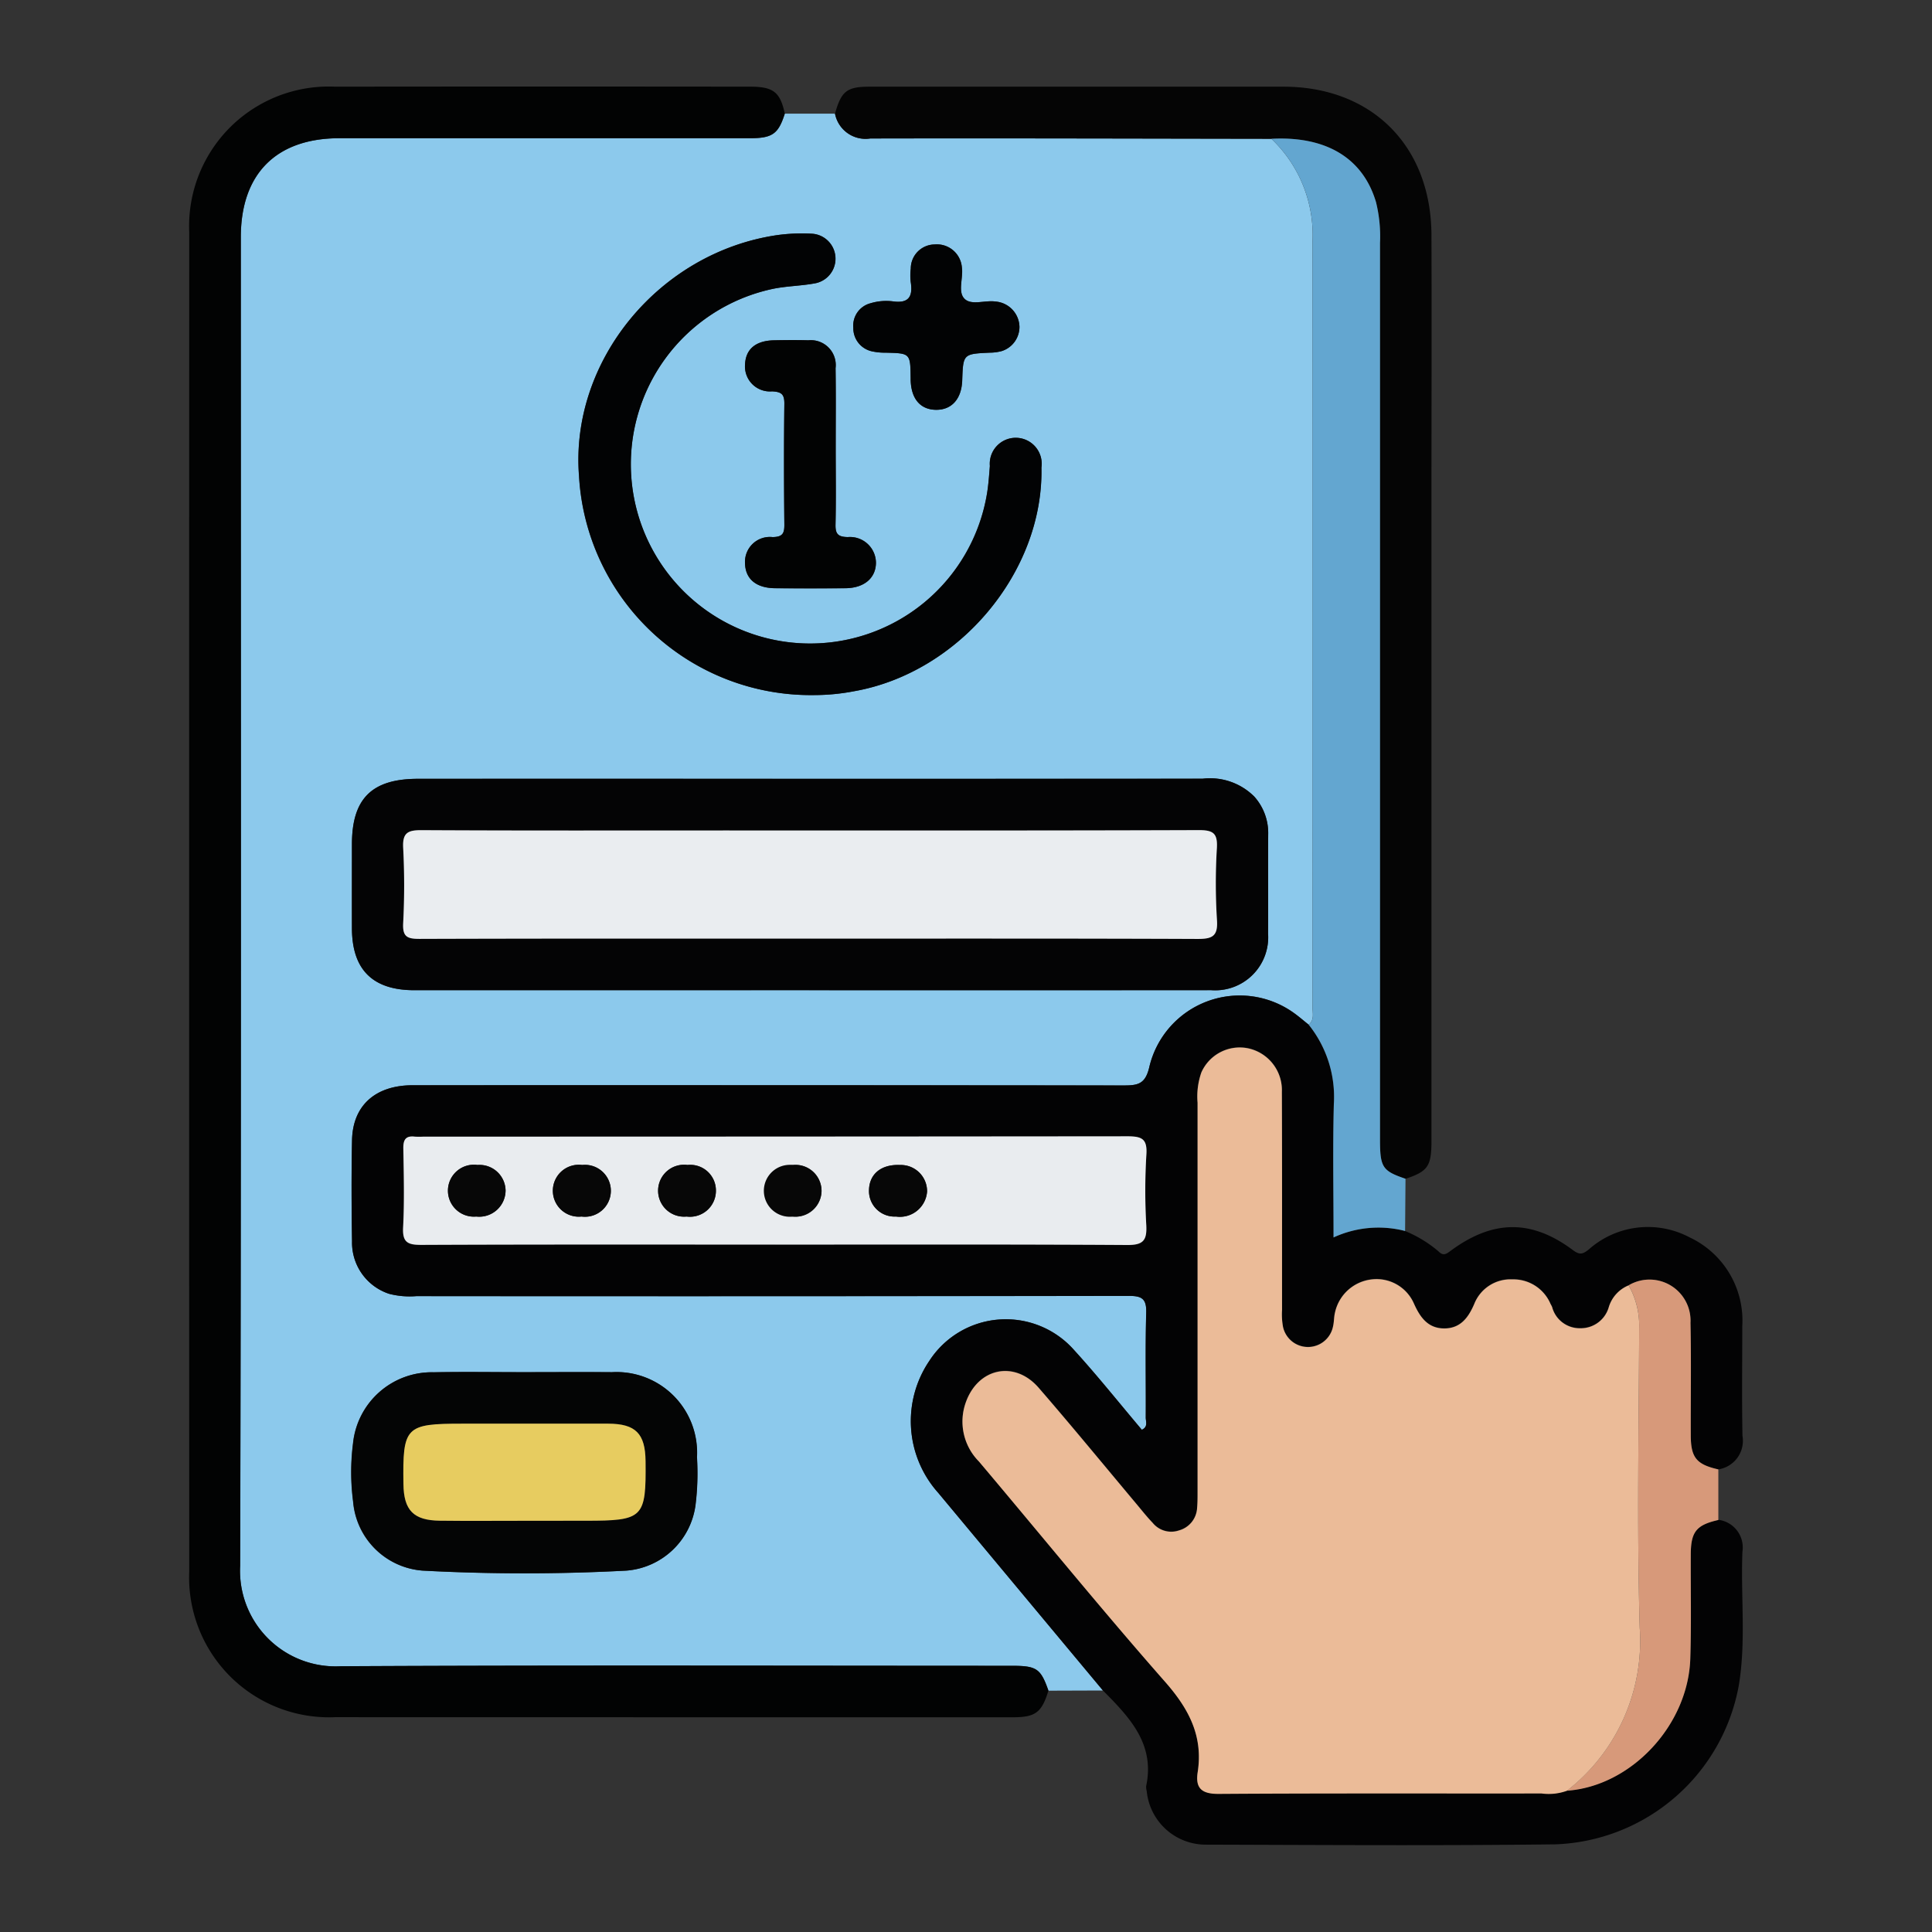 <svg xmlns="http://www.w3.org/2000/svg" xmlns:xlink="http://www.w3.org/1999/xlink" width="133.918" height="133.918" viewBox="0 0 133.918 133.918">
  <rect x="0" y="0" width="133.918" height="133.918" fill="#333333" stroke="none"/>
  <defs>
    <clipPath id="clip-path">
      <rect id="Rectángulo_36656" data-name="Rectángulo 36656" width="133.918" height="133.918" fill="#fff" stroke="#707070" stroke-width="1"/>
    </clipPath>
  </defs>
  <g id="Grupo_85916" data-name="Grupo 85916" clip-path="url(#clip-path)">
    <g id="Grupo_85917" data-name="Grupo 85917" transform="translate(-1051.302 -704.344)">
      <path id="Trazado_127749" data-name="Trazado 127749" d="M1131.624,823.572l-3.776.013c-.54-1.531-.814-1.723-2.537-1.723-15.511,0-31.023-.05-46.534.031a6.622,6.622,0,0,1-6.956-6.955c.083-30.7.045-61.406.047-92.109,0-4.39,2.458-6.852,6.836-6.852q14.222,0,28.444,0c1.569,0,1.979-.3,2.427-1.705l3.475,0a2.156,2.156,0,0,0,2.45,1.721c9.267-.02,18.536.008,27.8.021a9.2,9.2,0,0,1,2.849,7.152q.021,26.516,0,53.031c0,.417.148.885-.265,1.221-.339-.271-.666-.557-1.019-.809a6.436,6.436,0,0,0-10.013,3.695c-.271,1.228-.778,1.327-1.792,1.326q-24.638-.035-49.276-.014c-2.584,0-4.155,1.4-4.207,3.8-.05,2.34-.039,4.682,0,7.022a3.735,3.735,0,0,0,2.563,3.634,5.668,5.668,0,0,0,1.886.163q24.7,0,49.4-.017c.919,0,1.228.214,1.2,1.174-.069,2.418-.016,4.839-.032,7.259,0,.277.175.642-.271.847-1.558-1.842-3.064-3.735-4.69-5.518a6.314,6.314,0,0,0-10.048.754,7.447,7.447,0,0,0,.625,9.136Q1125.914,816.723,1131.624,823.572Zm-20.357-48.542q13.923,0,27.847,0a3.675,3.675,0,0,0,3.957-3.913c.015-2.3-.009-4.6.008-6.9a3.779,3.779,0,0,0-.969-2.61,4.34,4.34,0,0,0-3.578-1.234q-15.768.018-31.536.007-11.424,0-22.848,0c-3.2,0-4.578,1.371-4.58,4.537,0,1.944-.006,3.887,0,5.831.01,2.868,1.442,4.285,4.328,4.285Q1097.582,775.031,1111.267,775.029Zm.36-20.455a14.759,14.759,0,0,0,2.763-.272c7.271-1.292,13.12-8.279,12.966-15.5a1.8,1.8,0,1,0-3.574-.11c-.051.631-.091,1.265-.194,1.888a12.427,12.427,0,1,1-14.915-14.151c1-.217,2.048-.215,3.055-.411a1.736,1.736,0,0,0-.234-3.423,12.538,12.538,0,0,0-2.491.1c-8.161,1.216-14.313,8.719-13.7,16.668A16.094,16.094,0,0,0,1111.627,754.574Zm-20.1,46.933c-2.1,0-4.2-.034-6.3.008a5.485,5.485,0,0,0-5.591,4.937,15.771,15.771,0,0,0,.008,4.03,5.231,5.231,0,0,0,4.817,4.781,132.955,132.955,0,0,0,14.129,0,5.248,5.248,0,0,0,4.786-4.547,17.942,17.942,0,0,0,.1-3.319,5.584,5.584,0,0,0-5.9-5.888C1095.567,801.492,1093.546,801.506,1091.526,801.507Zm21.574-64.121c0-1.824.019-3.647-.007-5.47a1.727,1.727,0,0,0-1.889-1.936c-.792-.026-1.586-.019-2.378,0-1.278.026-1.971.62-2.008,1.692a1.731,1.731,0,0,0,1.871,1.848c.669.031.862.207.854.877-.036,2.774-.031,5.549,0,8.324.006.617-.09.891-.814.9a1.723,1.723,0,0,0-1.912,1.8c.018,1.1.765,1.733,2.089,1.743q2.438.02,4.876,0c1.286-.011,2.1-.7,2.11-1.754a1.8,1.8,0,0,0-1.952-1.79c-.686-.015-.866-.221-.85-.882C1113.129,740.954,1113.1,739.17,1113.1,737.386Zm12.737-8.35a1.8,1.8,0,0,0-1.651-1.742c-.736-.109-1.686.289-2.162-.2s-.067-1.438-.176-2.177a1.737,1.737,0,0,0-1.884-1.581,1.672,1.672,0,0,0-1.657,1.68,3.888,3.888,0,0,0,0,.948c.151,1-.151,1.475-1.254,1.315a3.743,3.743,0,0,0-1.524.13,1.6,1.6,0,0,0-1.205,1.7,1.64,1.64,0,0,0,1.3,1.637,4.181,4.181,0,0,0,.941.092c1.712.041,1.712.038,1.734,1.763,0,.04,0,.079,0,.119.029,1.311.668,2.067,1.757,2.078s1.771-.756,1.816-2.037c.065-1.839.065-1.836,1.916-1.924a3.2,3.2,0,0,0,.82-.109A1.758,1.758,0,0,0,1125.838,729.036Z" transform="translate(-3.871 -2.05)" fill="#8cc9ec"/>
      <path id="Trazado_127750" data-name="Trazado 127750" d="M1140.095,890.61q-5.71-6.849-11.418-13.7a7.447,7.447,0,0,1-.625-9.135,6.314,6.314,0,0,1,10.048-.754c1.625,1.783,3.131,3.677,4.69,5.518.446-.205.27-.57.271-.847.016-2.42-.037-4.841.032-7.259.028-.961-.281-1.176-1.2-1.174q-24.7.04-49.4.017a5.666,5.666,0,0,1-1.885-.163,3.735,3.735,0,0,1-2.563-3.634c-.037-2.34-.048-4.682,0-7.021.052-2.4,1.623-3.8,4.207-3.8q24.638-.008,49.276.014c1.013,0,1.52-.1,1.792-1.326a6.436,6.436,0,0,1,10.013-3.695c.352.252.68.539,1.019.809a8,8,0,0,1,1.745,5.5c-.081,3.034-.021,6.072-.021,9.247a7.433,7.433,0,0,1,4.958-.448,8.628,8.628,0,0,1,2.306,1.4c.354.365.557.194.88-.044,2.926-2.15,5.594-2.17,8.465-.021.465.348.682.264,1.08-.05a6.172,6.172,0,0,1,6.987-.847,6.368,6.368,0,0,1,3.659,6.159c0,2.533-.035,5.067.014,7.6a2.006,2.006,0,0,1-1.677,2.328c-1.51-.341-1.9-.813-1.91-2.347-.01-2.6.036-5.21-.02-7.814a2.843,2.843,0,0,0-4.288-2.6,2.37,2.37,0,0,0-1.381,1.533,2.018,2.018,0,0,1-1.98,1.429,1.975,1.975,0,0,1-1.941-1.476,2.258,2.258,0,0,0-.109-.211,2.793,2.793,0,0,0-2.646-1.7,2.7,2.7,0,0,0-2.639,1.7c-.406.95-.954,1.689-2.05,1.7-1.156.015-1.708-.764-2.144-1.747a2.825,2.825,0,0,0-2.9-1.653,2.942,2.942,0,0,0-2.563,2.31c-.073.306-.058.633-.131.94a1.771,1.771,0,0,1-3.47.042,4.79,4.79,0,0,1-.067-1.181c0-5.038.009-10.075-.013-15.113a2.96,2.96,0,0,0-2.354-3.017,2.91,2.91,0,0,0-3.224,1.672,5.046,5.046,0,0,0-.264,2.1q0,13.447,0,26.894c0,.4,0,.795-.032,1.188a1.707,1.707,0,0,1-1.255,1.565,1.656,1.656,0,0,1-1.827-.524c-.412-.428-.779-.9-1.162-1.354-2.244-2.672-4.455-5.373-6.741-8.01-1.668-1.923-4.21-1.377-5.055,1.032a3.926,3.926,0,0,0,.911,4.07c4.3,5.091,8.5,10.267,12.9,15.267,1.654,1.88,2.657,3.766,2.269,6.281-.172,1.118.287,1.511,1.463,1.5,7.458-.05,14.916-.023,22.373-.031a3.7,3.7,0,0,0,1.754-.184c4.437-.306,8.408-4.516,8.557-9.161.078-2.413.021-4.831.034-7.247.008-1.548.393-2.014,1.91-2.359a1.933,1.933,0,0,1,1.669,2.214c-.126,3.084.26,6.185-.25,9.255a13.416,13.416,0,0,1-12.683,11.026c-8.085.1-16.173.046-24.259.022a4.109,4.109,0,0,1-4.1-3.709,1.133,1.133,0,0,1-.039-.353C1143.716,894.3,1141.916,892.45,1140.095,890.61Zm-22.718-30.9c8.133,0,16.267-.027,24.4.031,1.142.008,1.37-.351,1.319-1.381a41.715,41.715,0,0,1,.007-4.877c.074-1.094-.3-1.277-1.311-1.276q-24.4.049-48.8.023a4.948,4.948,0,0,1-.594,0c-.641-.079-.807.218-.8.823.032,1.824.079,3.653-.015,5.473-.054,1.047.331,1.212,1.273,1.207C1101.031,859.69,1109.2,859.705,1117.377,859.705Z" transform="translate(-12.342 -69.088)" fill="#030304"/>
      <path id="Trazado_127751" data-name="Trazado 127751" d="M1105.7,712.218c-.447,1.41-.858,1.705-2.426,1.705q-14.222,0-28.444,0c-4.377,0-6.836,2.463-6.836,6.853,0,30.7.036,61.406-.047,92.109a6.622,6.622,0,0,0,6.956,6.955c15.511-.081,31.023-.032,46.534-.031,1.723,0,2,.192,2.537,1.723-.461,1.51-.89,1.846-2.455,1.846q-23.5,0-47-.006a9.7,9.7,0,0,1-10.1-10.12q-.014-46.4,0-92.8a9.678,9.678,0,0,1,10.1-10.1q14.4-.017,28.794,0C1104.909,710.354,1105.382,710.731,1105.7,712.218Z" fill="#020303"/>
      <path id="Trazado_127752" data-name="Trazado 127752" d="M1188.509,713.964c-9.268-.013-18.536-.041-27.8-.021a2.156,2.156,0,0,1-2.45-1.721c.439-1.565.821-1.87,2.406-1.87q14.332,0,28.662,0c6.148,0,10.256,4.11,10.276,10.3.021,6.3,0,12.606,0,18.908q0,21.941,0,43.881c0,1.746-.252,2.1-1.8,2.614-1.607-.547-1.768-.79-1.768-2.748q0-31.058,0-62.115a9.884,9.884,0,0,0-.276-2.829C1194.86,715.306,1192.306,713.762,1188.509,713.964Z" transform="translate(-49.078 0)" fill="#050505"/>
      <path id="Trazado_127753" data-name="Trazado 127753" d="M1221.682,717.91c3.8-.2,6.351,1.341,7.252,4.394a9.883,9.883,0,0,1,.276,2.829q0,31.058,0,62.115c0,1.958.16,2.2,1.768,2.748q-.014,1.809-.029,3.618a7.432,7.432,0,0,0-4.958.448c0-3.175-.06-6.213.021-9.247a8,8,0,0,0-1.745-5.5c.413-.335.265-.8.265-1.22q.01-26.516,0-53.031A9.2,9.2,0,0,0,1221.682,717.91Z" transform="translate(-82.252 -3.945)" fill="#63a6d0"/>
      <path id="Trazado_127754" data-name="Trazado 127754" d="M1275.117,900.413c-1.517.345-1.9.81-1.91,2.359-.013,2.416.044,4.834-.034,7.247-.149,4.645-4.12,8.855-8.557,9.161a13.154,13.154,0,0,0,5.052-11.3c-.2-6.924-.063-13.858-.038-20.788a5.663,5.663,0,0,0-.731-2.947,2.844,2.844,0,0,1,4.288,2.6c.056,2.6.01,5.209.02,7.814.005,1.534.4,2.006,1.91,2.347Q1275.117,898.66,1275.117,900.413Z" transform="translate(-104.707 -90.709)" fill="#d7997a"/>
      <path id="Trazado_127755" data-name="Trazado 127755" d="M1119.759,825.579q-13.686,0-27.371,0c-2.887,0-4.319-1.418-4.328-4.285-.006-1.944,0-3.887,0-5.831,0-3.166,1.377-4.534,4.58-4.537q11.424-.007,22.848,0,15.768,0,31.536-.007a4.34,4.34,0,0,1,3.578,1.234,3.78,3.78,0,0,1,.969,2.61c-.016,2.3.007,4.6-.008,6.9a3.675,3.675,0,0,1-3.957,3.913Q1133.681,825.587,1119.759,825.579Zm.112-3.575c8.924,0,17.849-.016,26.772.021,1.014,0,1.46-.149,1.378-1.308a40.57,40.57,0,0,1-.006-4.994c.053-.989-.224-1.244-1.224-1.24-10.947.039-21.894.024-32.841.024-7.021,0-14.041.018-21.061-.021-.946-.005-1.331.175-1.277,1.216a50.653,50.653,0,0,1,0,5.233c-.048.943.281,1.089,1.13,1.087C1101.784,821.993,1110.828,822,1119.871,822Z" transform="translate(-12.363 -52.6)" fill="#040405"/>
      <path id="Trazado_127756" data-name="Trazado 127756" d="M1137.338,763.681a16.1,16.1,0,0,1-16.318-15.209c-.618-7.949,5.534-15.451,13.7-16.668a12.529,12.529,0,0,1,2.491-.1,1.736,1.736,0,0,1,.234,3.423c-1.007.2-2.054.194-3.055.411a12.428,12.428,0,1,0,14.915,14.151c.1-.623.143-1.257.194-1.888a1.8,1.8,0,1,1,3.574.11c.154,7.222-5.695,14.209-12.966,15.5A14.76,14.76,0,0,1,1137.338,763.681Z" transform="translate(-29.581 -11.157)" fill="#020304"/>
      <path id="Trazado_127757" data-name="Trazado 127757" d="M1099.961,897.152c2.02,0,4.041-.015,6.06,0a5.584,5.584,0,0,1,5.9,5.888,17.943,17.943,0,0,1-.1,3.319,5.248,5.248,0,0,1-4.785,4.547,132.96,132.96,0,0,1-14.129,0,5.231,5.231,0,0,1-4.817-4.781,15.753,15.753,0,0,1-.008-4.029,5.485,5.485,0,0,1,5.591-4.937C1095.762,897.119,1097.862,897.153,1099.961,897.152Zm-.036,10.3h4.284c4,0,4.187-.186,4.145-4.135-.021-1.9-.688-2.587-2.584-2.592-3.371-.01-6.742,0-10.114,0-3.947,0-4.143.2-4.084,4.186.027,1.819.7,2.517,2.523,2.538C1096.038,907.472,1097.981,907.453,1099.925,907.454Z" transform="translate(-12.305 -97.695)" fill="#040505"/>
      <path id="Trazado_127758" data-name="Trazado 127758" d="M1151.472,754.6c0,1.783.028,3.568-.014,5.351-.016.661.164.868.85.882a1.8,1.8,0,0,1,1.952,1.79c-.014,1.056-.824,1.743-2.11,1.754q-2.438.02-4.876,0c-1.324-.01-2.072-.648-2.089-1.743a1.723,1.723,0,0,1,1.912-1.8c.725-.013.82-.286.814-.9-.027-2.775-.033-5.55,0-8.324.009-.67-.185-.845-.854-.877a1.731,1.731,0,0,1-1.871-1.848c.036-1.072.73-1.666,2.008-1.692.792-.016,1.586-.023,2.378,0a1.727,1.727,0,0,1,1.889,1.936C1151.49,750.95,1151.472,752.773,1151.472,754.6Z" transform="translate(-42.243 -19.26)" fill="#020303"/>
      <path id="Trazado_127759" data-name="Trazado 127759" d="M1172.437,738.972a1.759,1.759,0,0,1-1.234,1.695,3.2,3.2,0,0,1-.82.109c-1.852.088-1.852.085-1.916,1.924-.045,1.281-.728,2.048-1.816,2.037s-1.728-.767-1.757-2.078c0-.04,0-.079,0-.119-.022-1.725-.022-1.721-1.734-1.763a4.181,4.181,0,0,1-.941-.092,1.64,1.64,0,0,1-1.3-1.637,1.6,1.6,0,0,1,1.205-1.7,3.742,3.742,0,0,1,1.523-.13c1.1.16,1.406-.317,1.255-1.315a3.888,3.888,0,0,1,0-.948,1.672,1.672,0,0,1,1.657-1.68,1.737,1.737,0,0,1,1.884,1.581c.109.739-.3,1.685.176,2.177s1.426.091,2.162.2A1.8,1.8,0,0,1,1172.437,738.972Z" transform="translate(-50.471 -11.986)" fill="#020304"/>
      <path id="Trazado_127760" data-name="Trazado 127760" d="M1222.952,866.468a5.664,5.664,0,0,1,.731,2.947c-.026,6.93-.16,13.863.038,20.788a13.154,13.154,0,0,1-5.052,11.3,3.705,3.705,0,0,1-1.754.184c-7.458.009-14.916-.019-22.373.031-1.176.008-1.635-.385-1.462-1.5.388-2.516-.614-4.4-2.269-6.281-4.4-5-8.6-10.175-12.9-15.267a3.926,3.926,0,0,1-.91-4.07c.845-2.408,3.388-2.955,5.056-1.032,2.286,2.636,4.5,5.337,6.741,8.009.383.456.75.926,1.162,1.354a1.657,1.657,0,0,0,1.827.524,1.707,1.707,0,0,0,1.254-1.565c.036-.393.032-.792.032-1.188q0-13.447,0-26.894a5.044,5.044,0,0,1,.264-2.1,2.909,2.909,0,0,1,3.224-1.672,2.96,2.96,0,0,1,2.354,3.017c.022,5.037.009,10.075.013,15.113a4.8,4.8,0,0,0,.067,1.181,1.771,1.771,0,0,0,3.47-.042c.073-.307.057-.634.131-.94a2.942,2.942,0,0,1,2.563-2.31,2.825,2.825,0,0,1,2.9,1.653c.436.983.988,1.761,2.144,1.747,1.1-.014,1.644-.753,2.05-1.7a2.7,2.7,0,0,1,2.639-1.7,2.793,2.793,0,0,1,2.645,1.7,2.257,2.257,0,0,1,.109.211,1.974,1.974,0,0,0,1.941,1.476,2.018,2.018,0,0,0,1.98-1.429A2.37,2.37,0,0,1,1222.952,866.468Z" transform="translate(-58.76 -73.027)" fill="#ebbb98"/>
      <path id="Trazado_127761" data-name="Trazado 127761" d="M1121.286,870.4c-8.173,0-16.346-.015-24.518.021-.941,0-1.327-.16-1.273-1.207.094-1.82.047-3.648.015-5.473-.01-.6.156-.9.8-.823a4.95,4.95,0,0,0,.594,0q24.4,0,48.8-.023c1.01,0,1.385.182,1.311,1.276a41.662,41.662,0,0,0-.007,4.877c.052,1.031-.177,1.39-1.319,1.381C1137.553,870.378,1129.419,870.4,1121.286,870.4Zm-13.424-1.945a1.8,1.8,0,1,0,.045-3.575,1.8,1.8,0,1,0-.045,3.575Zm7.284,0a1.8,1.8,0,0,0,2.031-1.82,1.777,1.777,0,0,0-1.966-1.755,1.8,1.8,0,1,0-.065,3.575Zm14.766-3.574c-1.271-.046-2.088.615-2.122,1.716a1.77,1.77,0,0,0,1.87,1.859,1.888,1.888,0,0,0,2.154-1.727A1.819,1.819,0,0,0,1129.913,864.886Zm-29.347,3.574a1.827,1.827,0,0,0,2.032-1.808,1.808,1.808,0,0,0-1.945-1.767,1.8,1.8,0,1,0-.087,3.575Zm21.942-3.575a1.8,1.8,0,1,0,1.991,1.837A1.807,1.807,0,0,0,1122.507,864.885Z" transform="translate(-16.251 -79.788)" fill="#e9ecef"/>
      <path id="Trazado_127762" data-name="Trazado 127762" d="M1123.764,825.914c-9.043,0-18.087-.011-27.13.019-.849,0-1.178-.144-1.13-1.086a50.687,50.687,0,0,0,0-5.233c-.054-1.041.33-1.221,1.277-1.216,7.02.038,14.04.021,21.061.021,10.947,0,21.894.015,32.841-.024,1,0,1.277.251,1.224,1.24a40.592,40.592,0,0,0,.006,4.994c.082,1.159-.364,1.312-1.377,1.308C1141.612,825.9,1132.688,825.914,1123.764,825.914Z" transform="translate(-16.256 -56.51)" fill="#eaedf0"/>
      <path id="Trazado_127763" data-name="Trazado 127763" d="M1103.893,911.38c-1.944,0-3.887.018-5.83-.006-1.824-.022-2.5-.72-2.523-2.539-.059-3.985.137-4.186,4.084-4.186,3.371,0,6.743-.007,10.114,0,1.9.006,2.563.688,2.584,2.592.042,3.949-.145,4.135-4.145,4.135Z" transform="translate(-16.273 -101.622)" fill="#e7cc60"/>
      <path id="Trazado_127764" data-name="Trazado 127764" d="M1119.262,870.635a1.8,1.8,0,1,1,.045-3.575,1.8,1.8,0,1,1-.045,3.575Z" transform="translate(-27.651 -81.963)" fill="#070707"/>
      <path id="Trazado_127765" data-name="Trazado 127765" d="M1134.513,870.635a1.8,1.8,0,1,1,.065-3.575,1.777,1.777,0,0,1,1.966,1.755A1.8,1.8,0,0,1,1134.513,870.635Z" transform="translate(-35.618 -81.963)" fill="#070707"/>
      <path id="Trazado_127766" data-name="Trazado 127766" d="M1165.33,867.058a1.818,1.818,0,0,1,1.9,1.847,1.888,1.888,0,0,1-2.154,1.727,1.771,1.771,0,0,1-1.87-1.859C1163.242,867.673,1164.059,867.013,1165.33,867.058Z" transform="translate(-51.668 -81.961)" fill="#070707"/>
      <path id="Trazado_127767" data-name="Trazado 127767" d="M1103.93,870.634a1.8,1.8,0,1,1,.087-3.575,1.808,1.808,0,0,1,1.945,1.767A1.827,1.827,0,0,1,1103.93,870.634Z" transform="translate(-19.615 -81.962)" fill="#070707"/>
      <path id="Trazado_127768" data-name="Trazado 127768" d="M1149.886,867.06a1.807,1.807,0,0,1,1.991,1.837,1.826,1.826,0,0,1-1.983,1.738,1.8,1.8,0,1,1-.008-3.575Z" transform="translate(-43.629 -81.963)" fill="#070707"/>
    </g>
  </g>
</svg>
